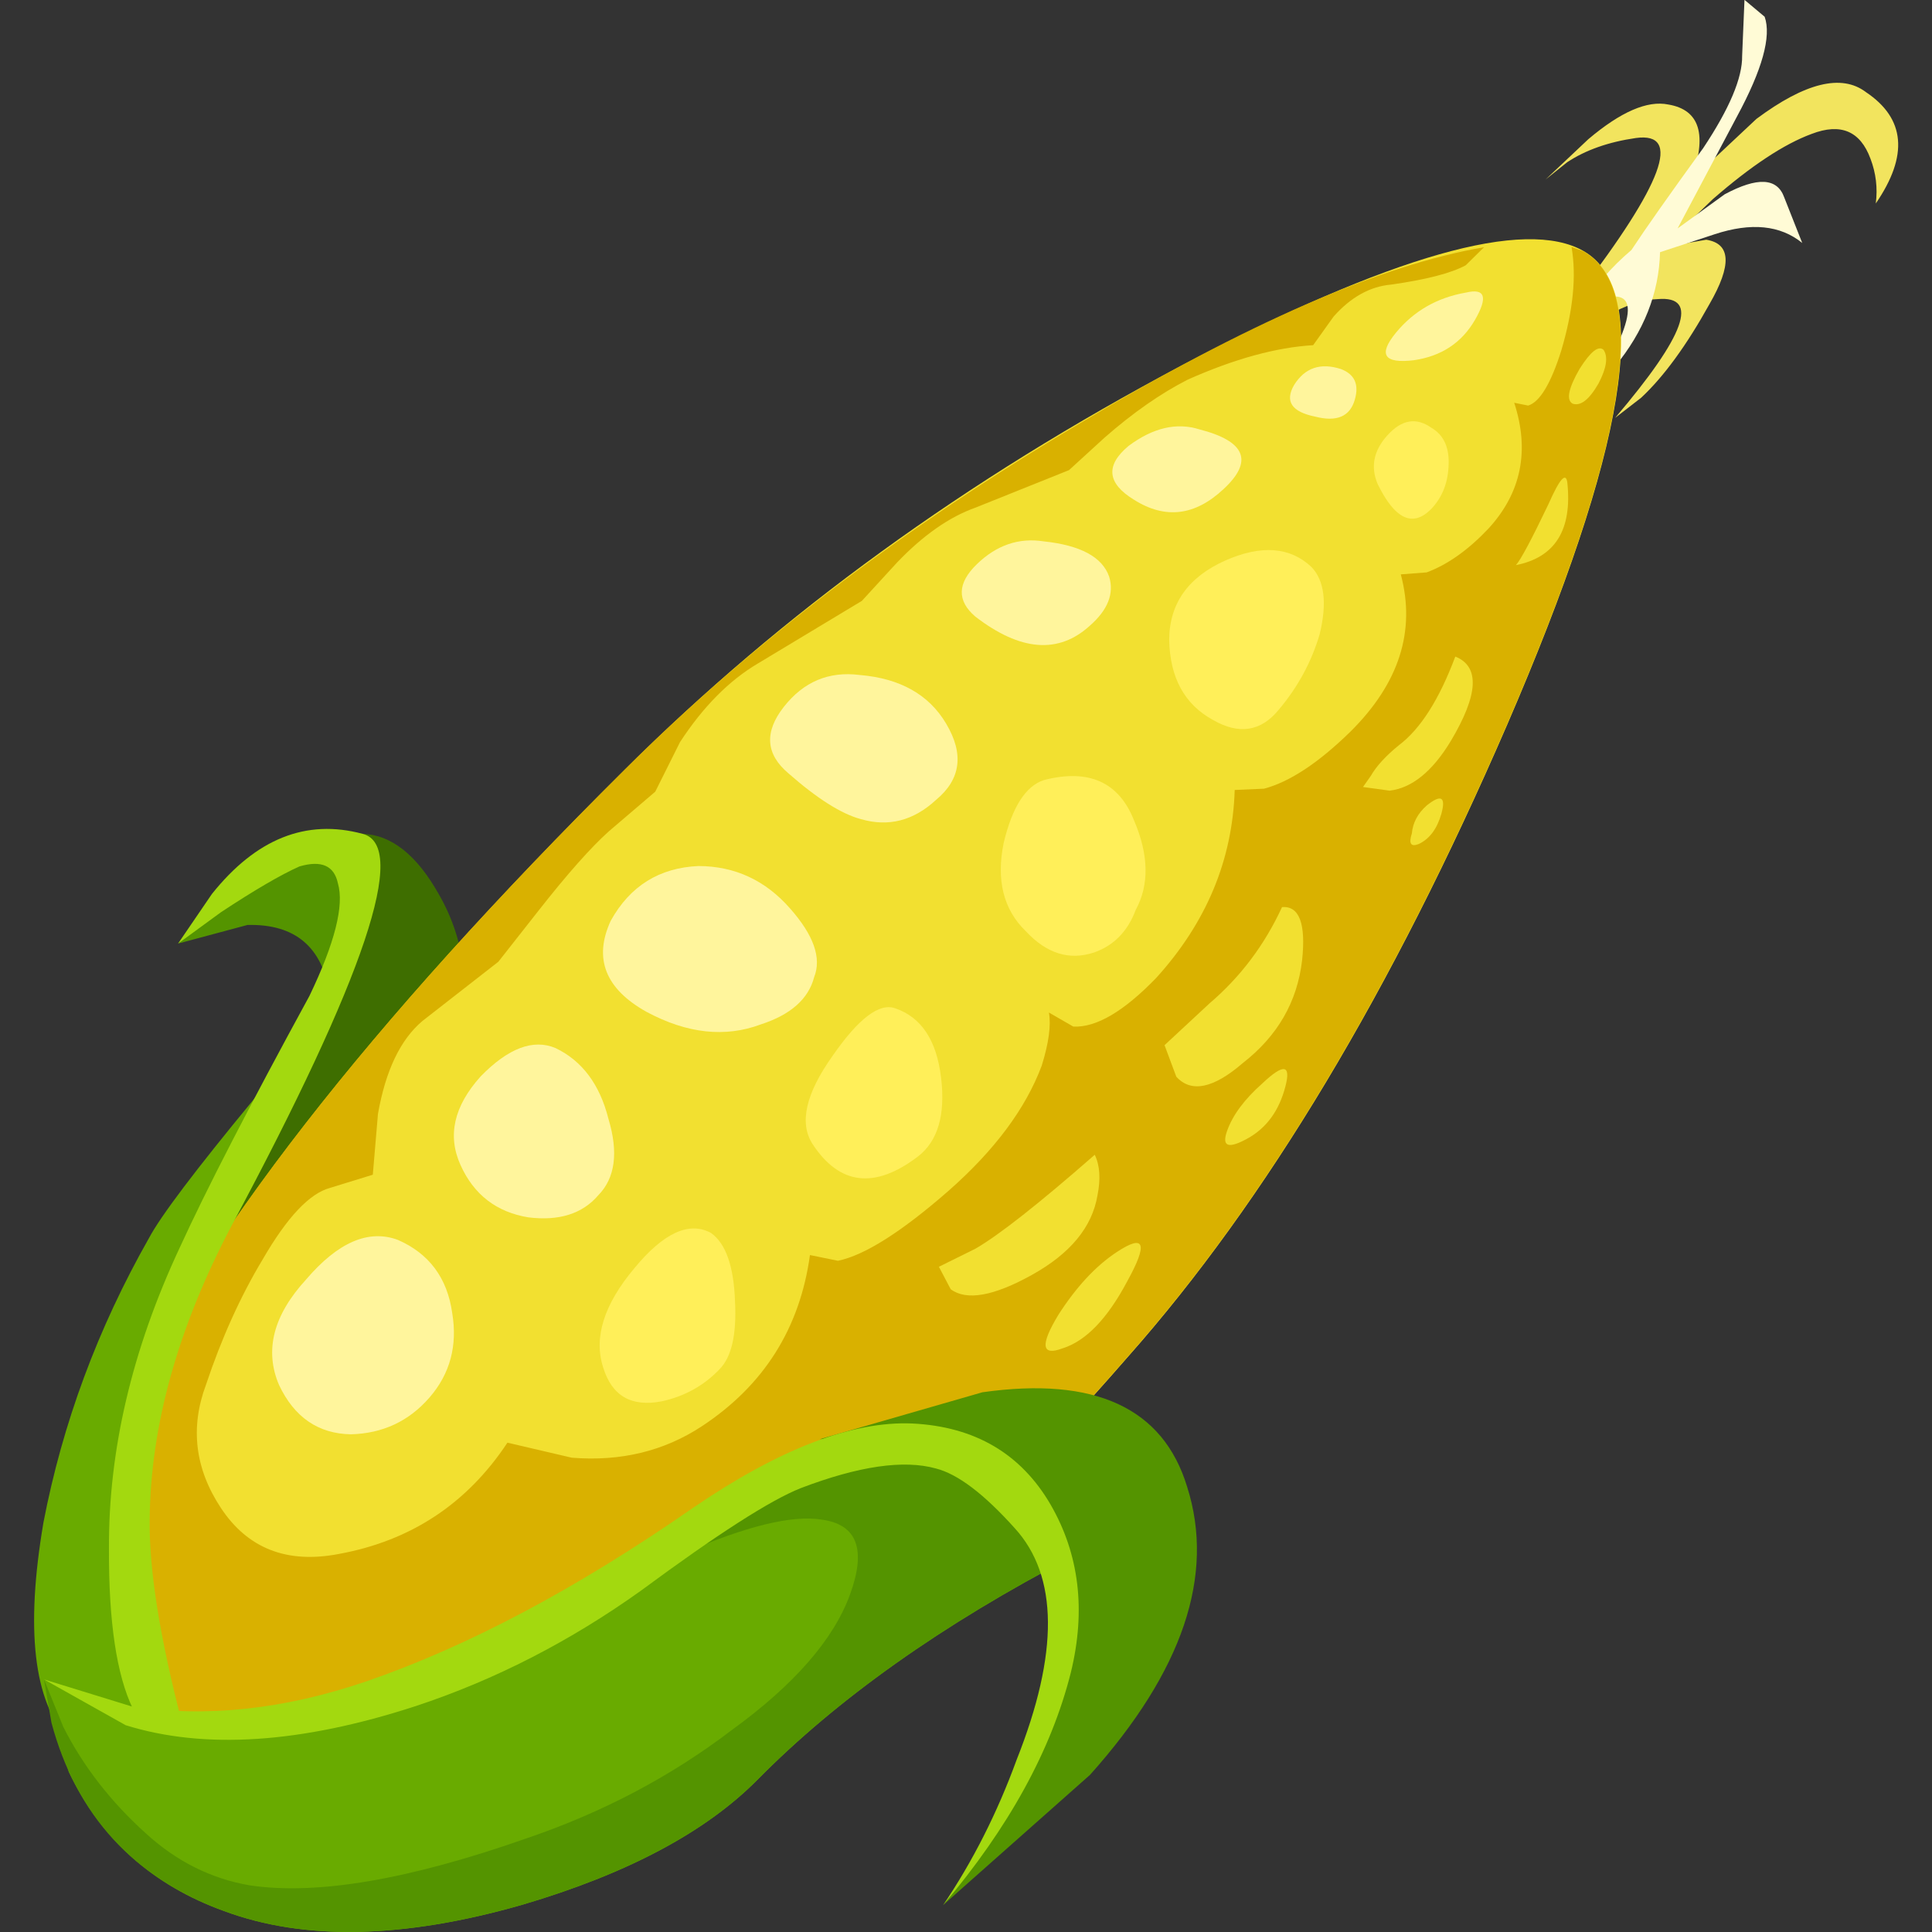 <?xml version="1.0" encoding="UTF-8" standalone="no"?>
<!-- Generator: Adobe Illustrator 15.1.0, SVG Export Plug-In . SVG Version: 6.00 Build 0)  -->

<svg
   xmlns:dc="http://purl.org/dc/elements/1.1/"
   xmlns:cc="http://creativecommons.org/ns#"
   xmlns:rdf="http://www.w3.org/1999/02/22-rdf-syntax-ns#"
   xmlns:svg="http://www.w3.org/2000/svg"
   xmlns="http://www.w3.org/2000/svg"
   xmlns:sodipodi="http://sodipodi.sourceforge.net/DTD/sodipodi-0.dtd"
   xmlns:inkscape="http://www.inkscape.org/namespaces/inkscape"
   version="1.1"
   id="flash0.ai"
   x="0px"
   y="0px"
   width="256"
   height="256"
   viewBox="0 0 256 256"
   xml:space="preserve"
   sodipodi:docname="corn_cob.svg"
   inkscape:version="0.92.4 (5da689c313, 2019-01-14)"
   inkscape:export-filename="C:\Users\antum\Development\game-resources\icon\CC0\food\individual\Glitch\32x32\grain\corn_cob.png"
   inkscape:export-xdpi="10.5"
   inkscape:export-ydpi="10.5"><rect x="0" y="0" width="256" height="256" fill="#333333" stroke="none"/><title
   id="title1078">Corn on the Cob</title><defs
   id="defs269" /><sodipodi:namedview
   pagecolor="#ffffff"
   bordercolor="#666666"
   borderopacity="1"
   objecttolerance="10"
   gridtolerance="10"
   guidetolerance="10"
   inkscape:pageopacity="0"
   inkscape:pageshadow="2"
   inkscape:window-width="1920"
   inkscape:window-height="1025"
   id="namedview267"
   showgrid="false"
   inkscape:zoom="1.1034931"
   inkscape:cx="-27.891888"
   inkscape:cy="-12.8929"
   inkscape:window-x="-8"
   inkscape:window-y="-8"
   inkscape:window-maximized="1"
   inkscape:current-layer="flash0.ai"
   fit-margin-top="0"
   fit-margin-left="0"
   fit-margin-right="0"
   fit-margin-bottom="0" />



































































































































<g
   id="g1113"
   transform="matrix(6.976,-4.607,4.607,6.976,-430.258,131.215)"><path
     id="path200"
     d="m 74.949,33.7 c 0.106,-0.453 -0.08,-0.734 -0.561,-0.84 -0.453,-0.107 -1.079,-0.107 -1.88,0 l -1.08,0.199 0.641,0.28 c 0.293,0.267 0.119,0.56 -0.521,0.88 -0.666,0.347 -1.239,0.56 -1.72,0.641 l -0.52,0.039 c 1.652,-0.479 2.187,-0.879 1.6,-1.199 -0.347,-0.214 -0.907,-0.28 -1.681,-0.2 l -1.04,0.2 1.721,-0.761 c 2.08,-0.72 2.787,-1.239 2.119,-1.56 -0.399,-0.188 -0.772,-0.28 -1.119,-0.28 l -0.439,0.04 0.919,-0.16 c 0.667,-0.079 1.12,0 1.36,0.24 0.373,0.347 0.253,0.746 -0.36,1.2 l 1.4,-0.24 c 0.96,-0.054 1.521,0.146 1.681,0.6 0.293,0.694 0.013,1.214 -0.841,1.561 0.161,-0.187 0.268,-0.401 0.321,-0.64 z"
     style="clip-rule:evenodd;fill:#f2e45e;fill-rule:evenodd"
     inkscape:connector-curvature="0" /><path
     id="path202"
     d="m 74.789,30.9 c -0.08,0.319 -0.493,0.679 -1.24,1.079 l -1.76,0.96 0.92,-0.04 c 0.587,0.054 0.84,0.24 0.761,0.561 l -0.16,0.76 C 73.176,33.793 72.816,33.5 72.229,33.34 l -0.88,-0.24 c -0.373,0.534 -0.906,0.907 -1.6,1.12 l -1.32,0.48 c 1.733,-0.721 2.36,-1.2 1.881,-1.44 -0.294,-0.134 -0.268,-0.239 0.079,-0.32 0.187,-0.053 0.387,-0.093 0.601,-0.119 0.373,-0.16 0.986,-0.4 1.84,-0.721 0.693,-0.293 1.133,-0.587 1.32,-0.88 l 0.52,-0.72 z"
     style="clip-rule:evenodd;fill:#fffbd6;fill-rule:evenodd"
     inkscape:connector-curvature="0" /><path
     id="path204"
     d="m 49.109,29.46 c 0.374,0.267 0.533,0.76 0.479,1.479 -0.053,0.827 -0.426,1.573 -1.119,2.24 -0.774,0.187 -1.56,0.373 -2.36,0.56 -1.626,0.374 -2.493,0.521 -2.6,0.44 -0.134,-0.08 -0.134,-0.227 0,-0.44 0.16,-0.239 0.466,-0.52 0.92,-0.84 0.64,-0.453 1.866,-1.227 3.68,-2.319 0.319,-0.213 0.52,-0.547 0.601,-1 -0.027,-0.106 -0.04,-0.187 -0.04,-0.24 0.053,-0.107 0.2,-0.067 0.439,0.12 z"
     style="clip-rule:evenodd;fill:#3e6e00;fill-rule:evenodd"
     inkscape:connector-curvature="0" /><path
     id="path206"
     d="m 70.349,32.42 c 0.561,1.12 -1.16,2.987 -5.159,5.601 -3.84,2.506 -7.348,4.187 -10.52,5.039 -4.613,1.28 -8.467,1.773 -11.56,1.479 -3.414,-0.293 -5.32,-1.519 -5.72,-3.679 -0.773,-4.374 4.48,-7.694 15.76,-9.96 3.413,-0.693 7.04,-0.854 10.88,-0.48 3.733,0.373 5.839,1.04 6.319,2 z"
     style="clip-rule:evenodd;fill:#f2e030;fill-rule:evenodd"
     inkscape:connector-curvature="0" /><path
     id="path208"
     d="M 67.51,31.18 C 67.216,31.021 66.869,30.993 66.47,31.1 l -0.521,0.2 c -0.507,-0.293 -1.16,-0.507 -1.96,-0.64 -0.479,-0.054 -1.014,-0.04 -1.601,0.04 l -0.76,0.12 -1.56,-0.32 c -0.427,-0.106 -0.934,-0.094 -1.521,0.04 l -0.8,0.2 -1.92,-0.08 c -0.533,-0.027 -1.106,0.094 -1.72,0.36 l -0.76,0.439 -0.96,0.119 c -0.374,0.055 -0.92,0.2 -1.641,0.441 l -0.96,0.319 -1.52,0.12 c -0.453,0.053 -0.92,0.333 -1.4,0.84 l -0.6,0.76 -0.68,-0.199 c -0.32,-0.107 -0.827,0.013 -1.52,0.359 -0.613,0.293 -1.227,0.68 -1.84,1.16 -0.586,0.427 -0.88,1.013 -0.88,1.76 0,0.773 0.387,1.32 1.16,1.64 1.066,0.454 2.133,0.454 3.2,0 l 0.72,0.761 c 0.613,0.48 1.28,0.72 1.999,0.72 1.174,0 2.147,-0.439 2.921,-1.32 l 0.32,0.32 c 0.399,0.16 1.093,0.174 2.079,0.04 0.96,-0.134 1.733,-0.413 2.32,-0.84 0.293,-0.24 0.479,-0.453 0.56,-0.64 l 0.2,0.399 c 0.294,0.214 0.8,0.24 1.521,0.08 1.146,-0.293 2.039,-0.893 2.68,-1.8 l 0.399,0.239 c 0.4,0.134 0.947,0.134 1.641,0 1.066,-0.213 1.746,-0.76 2.04,-1.64 l 0.36,0.2 c 0.346,0.08 0.746,0.066 1.2,-0.04 0.746,-0.187 1.226,-0.667 1.439,-1.439 l 0.16,0.159 c 0.187,0.054 0.493,-0.093 0.919,-0.439 0.508,-0.427 0.854,-0.854 1.04,-1.28 l 0.12,0.16 c 0.561,1.12 -1.16,2.987 -5.159,5.601 -3.84,2.506 -7.348,4.187 -10.52,5.039 -4.613,1.28 -8.467,1.773 -11.56,1.479 -3.414,-0.293 -5.32,-1.519 -5.72,-3.679 -0.773,-4.374 4.48,-7.694 15.76,-9.96 2.773,-0.561 5.786,-0.761 9.04,-0.601 3.066,0.134 5.359,0.533 6.88,1.2 l -0.4,0.079 C 68.402,31.553 68.016,31.42 67.51,31.18 Z"
     style="clip-rule:evenodd;fill:#d9b100;fill-rule:evenodd"
     inkscape:connector-curvature="0" /><path
     id="path210"
     d="m 47.27,31.3 c 0.32,-0.693 0.16,-1.239 -0.48,-1.64 l -1.08,-0.36 1.96,-0.2 c 0.959,0.134 1.373,0.334 1.24,0.601 -0.134,0.292 -0.681,0.825 -1.64,1.599 z"
     style="clip-rule:evenodd;fill:#549400;fill-rule:evenodd"
     inkscape:connector-curvature="0" /><path
     id="path212"
     d="m 45.35,32.021 c 0.677,-0.221 1.19,-0.414 1.54,-0.581 -1.936,1.188 -3.557,2.261 -4.859,3.221 -0.907,0.64 -1.72,1.52 -2.44,2.64 -0.427,0.666 -0.747,1.267 -0.959,1.8 l -0.28,1.16 c -0.133,0.054 -0.267,0.026 -0.4,-0.08 -0.32,-0.187 -0.533,-0.627 -0.64,-1.319 -0.133,-0.801 0.387,-1.827 1.56,-3.081 1.12,-1.146 2.413,-2.093 3.88,-2.84 0.344,-0.188 1.211,-0.495 2.598,-0.92 z"
     style="clip-rule:evenodd;fill:#69ab00;fill-rule:evenodd"
     inkscape:connector-curvature="0" /><path
     id="path214"
     d="m 43.069,33.34 c 0.854,-0.533 2.16,-1.267 3.92,-2.2 0.8,-0.479 1.253,-0.894 1.36,-1.239 0.106,-0.268 -0.014,-0.454 -0.36,-0.561 -0.32,-0.053 -0.8,-0.08 -1.44,-0.08 l -0.84,0.04 0.88,-0.36 c 1.067,-0.346 1.907,-0.173 2.52,0.521 0.507,0.56 -1.213,1.906 -5.16,4.04 -1.6,0.88 -2.813,1.934 -3.64,3.16 -0.454,0.666 -0.907,1.666 -1.36,3 l -0.48,-0.04 c -0.08,-0.107 -0.094,-0.307 -0.04,-0.6 0.08,-0.587 0.44,-1.36 1.08,-2.32 0.854,-1.308 2.04,-2.428 3.56,-3.361 z"
     style="clip-rule:evenodd;fill:#a3d90f;fill-rule:evenodd"
     inkscape:connector-curvature="0" /><path
     id="path216"
     d="m 46.069,45.42 c -1.146,0.24 -2.546,0.106 -4.2,-0.4 -1.867,-0.586 -3.2,-1.427 -4,-2.52 -0.72,-0.96 -1,-2.026 -0.84,-3.2 l 0.48,-1.439 0.6,1.039 c 0.613,0.747 1.493,1.32 2.64,1.721 1.867,0.64 4.133,1.014 6.8,1.119 2.293,0.081 3.708,0.294 4.24,0.641 0.773,0.48 1.067,1.094 0.881,1.84 -0.081,0.4 -0.241,0.733 -0.48,1 -2.32,-0.242 -4.36,-0.174 -6.121,0.199 z"
     style="clip-rule:evenodd;fill:#69ab00;fill-rule:evenodd"
     inkscape:connector-curvature="0" /><path
     id="path218"
     d="m 42.51,44.18 c 1.227,0.32 2.439,0.44 3.64,0.359 1.227,-0.053 2.146,-0.306 2.76,-0.76 0.613,-0.453 0.707,-0.866 0.28,-1.239 -0.347,-0.32 -1.054,-0.574 -2.12,-0.761 l 1.359,-0.119 c 1.494,0.106 2.534,0.293 3.121,0.56 l 1.199,1.56 c 0,0.507 -0.187,0.986 -0.56,1.44 -2.319,-0.24 -4.36,-0.173 -6.12,0.2 -1.146,0.24 -2.546,0.106 -4.2,-0.4 -1.867,-0.586 -3.2,-1.427 -4,-2.52 -0.907,-1.227 -1.12,-2.561 -0.64,-4 l 0.28,-0.64 -0.16,0.8 c -0.08,0.692 -0.026,1.399 0.16,2.119 0.16,0.641 0.466,1.174 0.92,1.601 0.8,0.72 2.16,1.319 4.081,1.8 z"
     style="clip-rule:evenodd;fill:#549400;fill-rule:evenodd"
     inkscape:connector-curvature="0" /><path
     id="path220"
     d="m 54.31,45.3 c -0.4,1.413 -1.667,2.399 -3.8,2.96 l -3.08,0.439 c 0.533,-0.16 1.106,-0.399 1.72,-0.72 1.253,-0.667 2.107,-1.453 2.561,-2.359 0.56,-1.067 0.413,-2.08 -0.44,-3.041 l -1.401,-1.119 2.559,0.8 c 1.628,0.773 2.254,1.787 1.881,3.04 z"
     style="clip-rule:evenodd;fill:#549400;fill-rule:evenodd"
     inkscape:connector-curvature="0" /><path
     id="path222"
     d="m 42.189,41.46 c -1.84,-0.507 -3.173,-1.268 -4,-2.28 l -0.68,-1.319 0.92,1.119 c 0.88,0.8 1.987,1.373 3.32,1.721 1.653,0.426 3.6,0.613 5.84,0.56 1.653,-0.026 2.867,0.24 3.64,0.8 0.8,0.587 1.173,1.348 1.12,2.28 -0.054,0.906 -0.453,1.707 -1.2,2.399 -0.934,0.854 -2.174,1.507 -3.72,1.96 0.772,-0.32 1.52,-0.746 2.24,-1.279 1.493,-1.041 2.159,-2.067 2,-3.08 -0.107,-0.72 -0.28,-1.214 -0.521,-1.479 -0.347,-0.4 -1,-0.707 -1.96,-0.921 -0.507,-0.106 -1.507,-0.119 -3,-0.04 -1.385,0.052 -2.719,-0.094 -3.999,-0.441 z"
     style="clip-rule:evenodd;fill:#a3d90f;fill-rule:evenodd"
     inkscape:connector-curvature="0" /><path
     id="path224"
     d="m 46.029,35.14 c 0.293,0.453 0.32,0.934 0.08,1.439 -0.213,0.48 -0.56,0.787 -1.04,0.921 -0.48,0.134 -0.933,0.066 -1.36,-0.2 -0.427,-0.293 -0.6,-0.721 -0.52,-1.279 0.106,-0.587 0.534,-0.974 1.28,-1.16 0.747,-0.215 1.267,-0.122 1.56,0.279 z"
     style="clip-rule:evenodd;fill:#fff59c;fill-rule:evenodd"
     inkscape:connector-curvature="0" /><path
     id="path226"
     d="m 49.789,33.979 c 0.24,0.4 0.268,0.867 0.081,1.4 -0.16,0.533 -0.428,0.84 -0.801,0.92 -0.373,0.107 -0.746,0 -1.12,-0.32 -0.373,-0.346 -0.52,-0.772 -0.439,-1.279 0.08,-0.508 0.426,-0.84 1.04,-1 0.613,-0.134 1.026,-0.04 1.239,0.279 z"
     style="clip-rule:evenodd;fill:#fff59c;fill-rule:evenodd"
     inkscape:connector-curvature="0" /><path
     id="path228"
     d="m 53.27,32.82 c 0.479,0.319 0.76,0.772 0.84,1.359 0.08,0.56 -0.013,0.934 -0.28,1.12 -0.267,0.24 -0.64,0.293 -1.119,0.16 -0.587,-0.134 -1.054,-0.521 -1.4,-1.16 -0.347,-0.666 -0.24,-1.174 0.319,-1.521 0.559,-0.292 1.106,-0.278 1.64,0.042 z"
     style="clip-rule:evenodd;fill:#fff59c;fill-rule:evenodd"
     inkscape:connector-curvature="0" /><path
     id="path230"
     d="m 57.069,31.7 c 0.507,0.399 0.746,0.866 0.72,1.399 -0.026,0.561 -0.293,0.866 -0.8,0.921 -0.479,0.079 -0.866,-0.055 -1.16,-0.4 -0.214,-0.24 -0.4,-0.654 -0.56,-1.24 -0.134,-0.453 0.04,-0.76 0.52,-0.92 0.481,-0.16 0.907,-0.08 1.28,0.24 z"
     style="clip-rule:evenodd;fill:#fff59c;fill-rule:evenodd"
     inkscape:connector-curvature="0" /><path
     id="path232"
     d="m 60.67,31.54 c 0.453,0.373 0.64,0.72 0.559,1.039 -0.079,0.268 -0.306,0.428 -0.68,0.48 -0.666,0.106 -1.146,-0.267 -1.439,-1.12 -0.107,-0.373 0.053,-0.6 0.479,-0.68 0.426,-0.08 0.787,0.014 1.081,0.281 z"
     style="clip-rule:evenodd;fill:#fff59c;fill-rule:evenodd"
     inkscape:connector-curvature="0" /><path
     id="path234"
     d="m 63.709,31.42 c 0.507,0.56 0.44,0.894 -0.199,1 -0.613,0.106 -1.04,-0.106 -1.281,-0.641 -0.213,-0.453 -0.079,-0.706 0.4,-0.759 0.48,-0.027 0.841,0.106 1.08,0.4 z"
     style="clip-rule:evenodd;fill:#fff59c;fill-rule:evenodd"
     inkscape:connector-curvature="0" /><path
     id="path236"
     d="m 66.109,31.86 c 0.133,0.187 0.106,0.359 -0.08,0.52 -0.214,0.187 -0.44,0.146 -0.68,-0.12 -0.267,-0.267 -0.267,-0.467 0,-0.6 0.294,-0.134 0.547,-0.067 0.76,0.2 z"
     style="clip-rule:evenodd;fill:#fff59c;fill-rule:evenodd"
     inkscape:connector-curvature="0" /><path
     id="path238"
     d="m 68.429,31.939 c 0.294,0.107 0.254,0.253 -0.119,0.44 -0.374,0.187 -0.761,0.187 -1.16,0 -0.427,-0.214 -0.427,-0.387 0,-0.52 0.426,-0.132 0.852,-0.106 1.279,0.08 z"
     style="clip-rule:evenodd;fill:#fff59c;fill-rule:evenodd"
     inkscape:connector-curvature="0" /><path
     id="path240"
     d="m 66.789,33.42 c 0.107,0.214 0.067,0.44 -0.119,0.68 -0.16,0.214 -0.36,0.347 -0.601,0.4 -0.399,0.079 -0.56,-0.187 -0.48,-0.8 0.054,-0.293 0.24,-0.48 0.561,-0.561 0.321,-0.081 0.533,0.014 0.639,0.281 z"
     style="clip-rule:evenodd;fill:#ffef59;fill-rule:evenodd"
     inkscape:connector-curvature="0" /><path
     id="path242"
     d="m 63.989,34.22 c 0.053,0.293 -0.106,0.613 -0.479,0.96 -0.348,0.294 -0.747,0.507 -1.2,0.641 -0.427,0.133 -0.747,-0.014 -0.96,-0.44 -0.24,-0.453 -0.2,-0.934 0.12,-1.44 0.319,-0.479 0.8,-0.666 1.439,-0.56 0.613,0.105 0.974,0.386 1.08,0.839 z"
     style="clip-rule:evenodd;fill:#ffef59;fill-rule:evenodd"
     inkscape:connector-curvature="0" /><path
     id="path244"
     d="m 58.589,34.7 c 0.694,0.239 0.974,0.68 0.84,1.32 -0.106,0.586 -0.359,0.986 -0.759,1.199 -0.294,0.214 -0.601,0.28 -0.921,0.2 -0.399,-0.106 -0.64,-0.399 -0.72,-0.88 -0.106,-0.48 0.054,-0.934 0.48,-1.36 0.427,-0.4 0.787,-0.559 1.08,-0.479 z"
     style="clip-rule:evenodd;fill:#ffef59;fill-rule:evenodd"
     inkscape:connector-curvature="0" /><path
     id="path246"
     d="m 54.629,36.42 c 0.268,0.347 0.268,0.787 0,1.319 -0.267,0.534 -0.6,0.813 -1,0.84 -0.853,0.055 -1.279,-0.306 -1.279,-1.079 0,-0.4 0.347,-0.733 1.04,-1 0.667,-0.267 1.08,-0.293 1.239,-0.08 z"
     style="clip-rule:evenodd;fill:#ffef59;fill-rule:evenodd"
     inkscape:connector-curvature="0" /><path
     id="path248"
     d="m 50.229,37.779 c 0.106,0.268 0.013,0.641 -0.28,1.12 -0.267,0.453 -0.533,0.707 -0.8,0.761 -0.347,0.079 -0.693,0.053 -1.04,-0.081 -0.453,-0.187 -0.613,-0.506 -0.48,-0.959 0.133,-0.48 0.56,-0.827 1.28,-1.041 0.694,-0.213 1.133,-0.145 1.32,0.2 z"
     style="clip-rule:evenodd;fill:#ffef59;fill-rule:evenodd"
     inkscape:connector-curvature="0" /><path
     id="path250"
     d="m 65.109,36.66 c 0.24,0.347 -0.026,0.706 -0.8,1.079 -0.507,0.24 -0.921,0.281 -1.24,0.121 l -0.32,-0.281 0.2,-0.079 c 0.16,-0.08 0.373,-0.134 0.64,-0.16 0.427,-0.027 0.933,-0.253 1.52,-0.68 z"
     style="clip-rule:evenodd;fill:#f2e030;fill-rule:evenodd"
     inkscape:connector-curvature="0" /><path
     id="path252"
     d="m 60.629,38.46 c 0.24,0.133 0.174,0.427 -0.2,0.88 -0.427,0.507 -0.986,0.786 -1.68,0.84 -0.613,0.08 -0.946,-0.054 -1,-0.4 l 0.12,-0.52 0.96,-0.16 c 0.641,-0.079 1.24,-0.293 1.8,-0.64 z"
     style="clip-rule:evenodd;fill:#f2e030;fill-rule:evenodd"
     inkscape:connector-curvature="0" /><path
     id="path254"
     d="m 55.989,40.1 c -0.026,0.187 -0.133,0.374 -0.319,0.561 -0.348,0.373 -0.867,0.532 -1.561,0.479 -0.694,-0.053 -1.094,-0.227 -1.2,-0.52 l 0.04,-0.4 0.64,0.08 c 0.427,0.026 1.226,-0.04 2.4,-0.2 z"
     style="clip-rule:evenodd;fill:#f2e030;fill-rule:evenodd"
     inkscape:connector-curvature="0" /><path
     id="path256"
     d="m 55.429,41.579 c 0.534,0 0.494,0.16 -0.119,0.48 -0.587,0.32 -1.067,0.427 -1.439,0.32 -0.348,-0.08 -0.268,-0.24 0.239,-0.48 0.479,-0.212 0.919,-0.32 1.319,-0.32 z"
     style="clip-rule:evenodd;fill:#f2e030;fill-rule:evenodd"
     inkscape:connector-curvature="0" /><path
     id="path258"
     d="m 58.829,40.62 c 0.454,-0.08 0.547,0 0.28,0.24 -0.294,0.266 -0.613,0.387 -0.96,0.359 -0.347,-0.028 -0.413,-0.12 -0.2,-0.28 0.213,-0.16 0.507,-0.266 0.88,-0.319 z"
     style="clip-rule:evenodd;fill:#f2e030;fill-rule:evenodd"
     inkscape:connector-curvature="0" /><path
     id="path260"
     d="m 63.429,38.38 c 0.294,-0.027 0.334,0.054 0.12,0.24 -0.187,0.159 -0.373,0.227 -0.56,0.2 -0.133,-0.027 -0.133,-0.094 0,-0.2 0.107,-0.134 0.253,-0.213 0.44,-0.24 z"
     style="clip-rule:evenodd;fill:#f2e030;fill-rule:evenodd"
     inkscape:connector-curvature="0" /><path
     id="path262"
     d="m 68.109,35.34 c -0.347,0.667 -0.813,0.88 -1.4,0.64 0.106,-0.026 0.427,-0.2 0.96,-0.52 0.373,-0.24 0.519,-0.28 0.44,-0.12 z"
     style="clip-rule:evenodd;fill:#f2e030;fill-rule:evenodd"
     inkscape:connector-curvature="0" /><path
     id="path264"
     d="m 69.749,33.899 c 0,0.134 -0.12,0.267 -0.36,0.4 -0.267,0.134 -0.439,0.146 -0.52,0.04 -0.054,-0.106 0.08,-0.24 0.4,-0.4 0.294,-0.132 0.454,-0.146 0.48,-0.04 z"
     style="clip-rule:evenodd;fill:#f2e030;fill-rule:evenodd"
     inkscape:connector-curvature="0" /></g>
</svg>